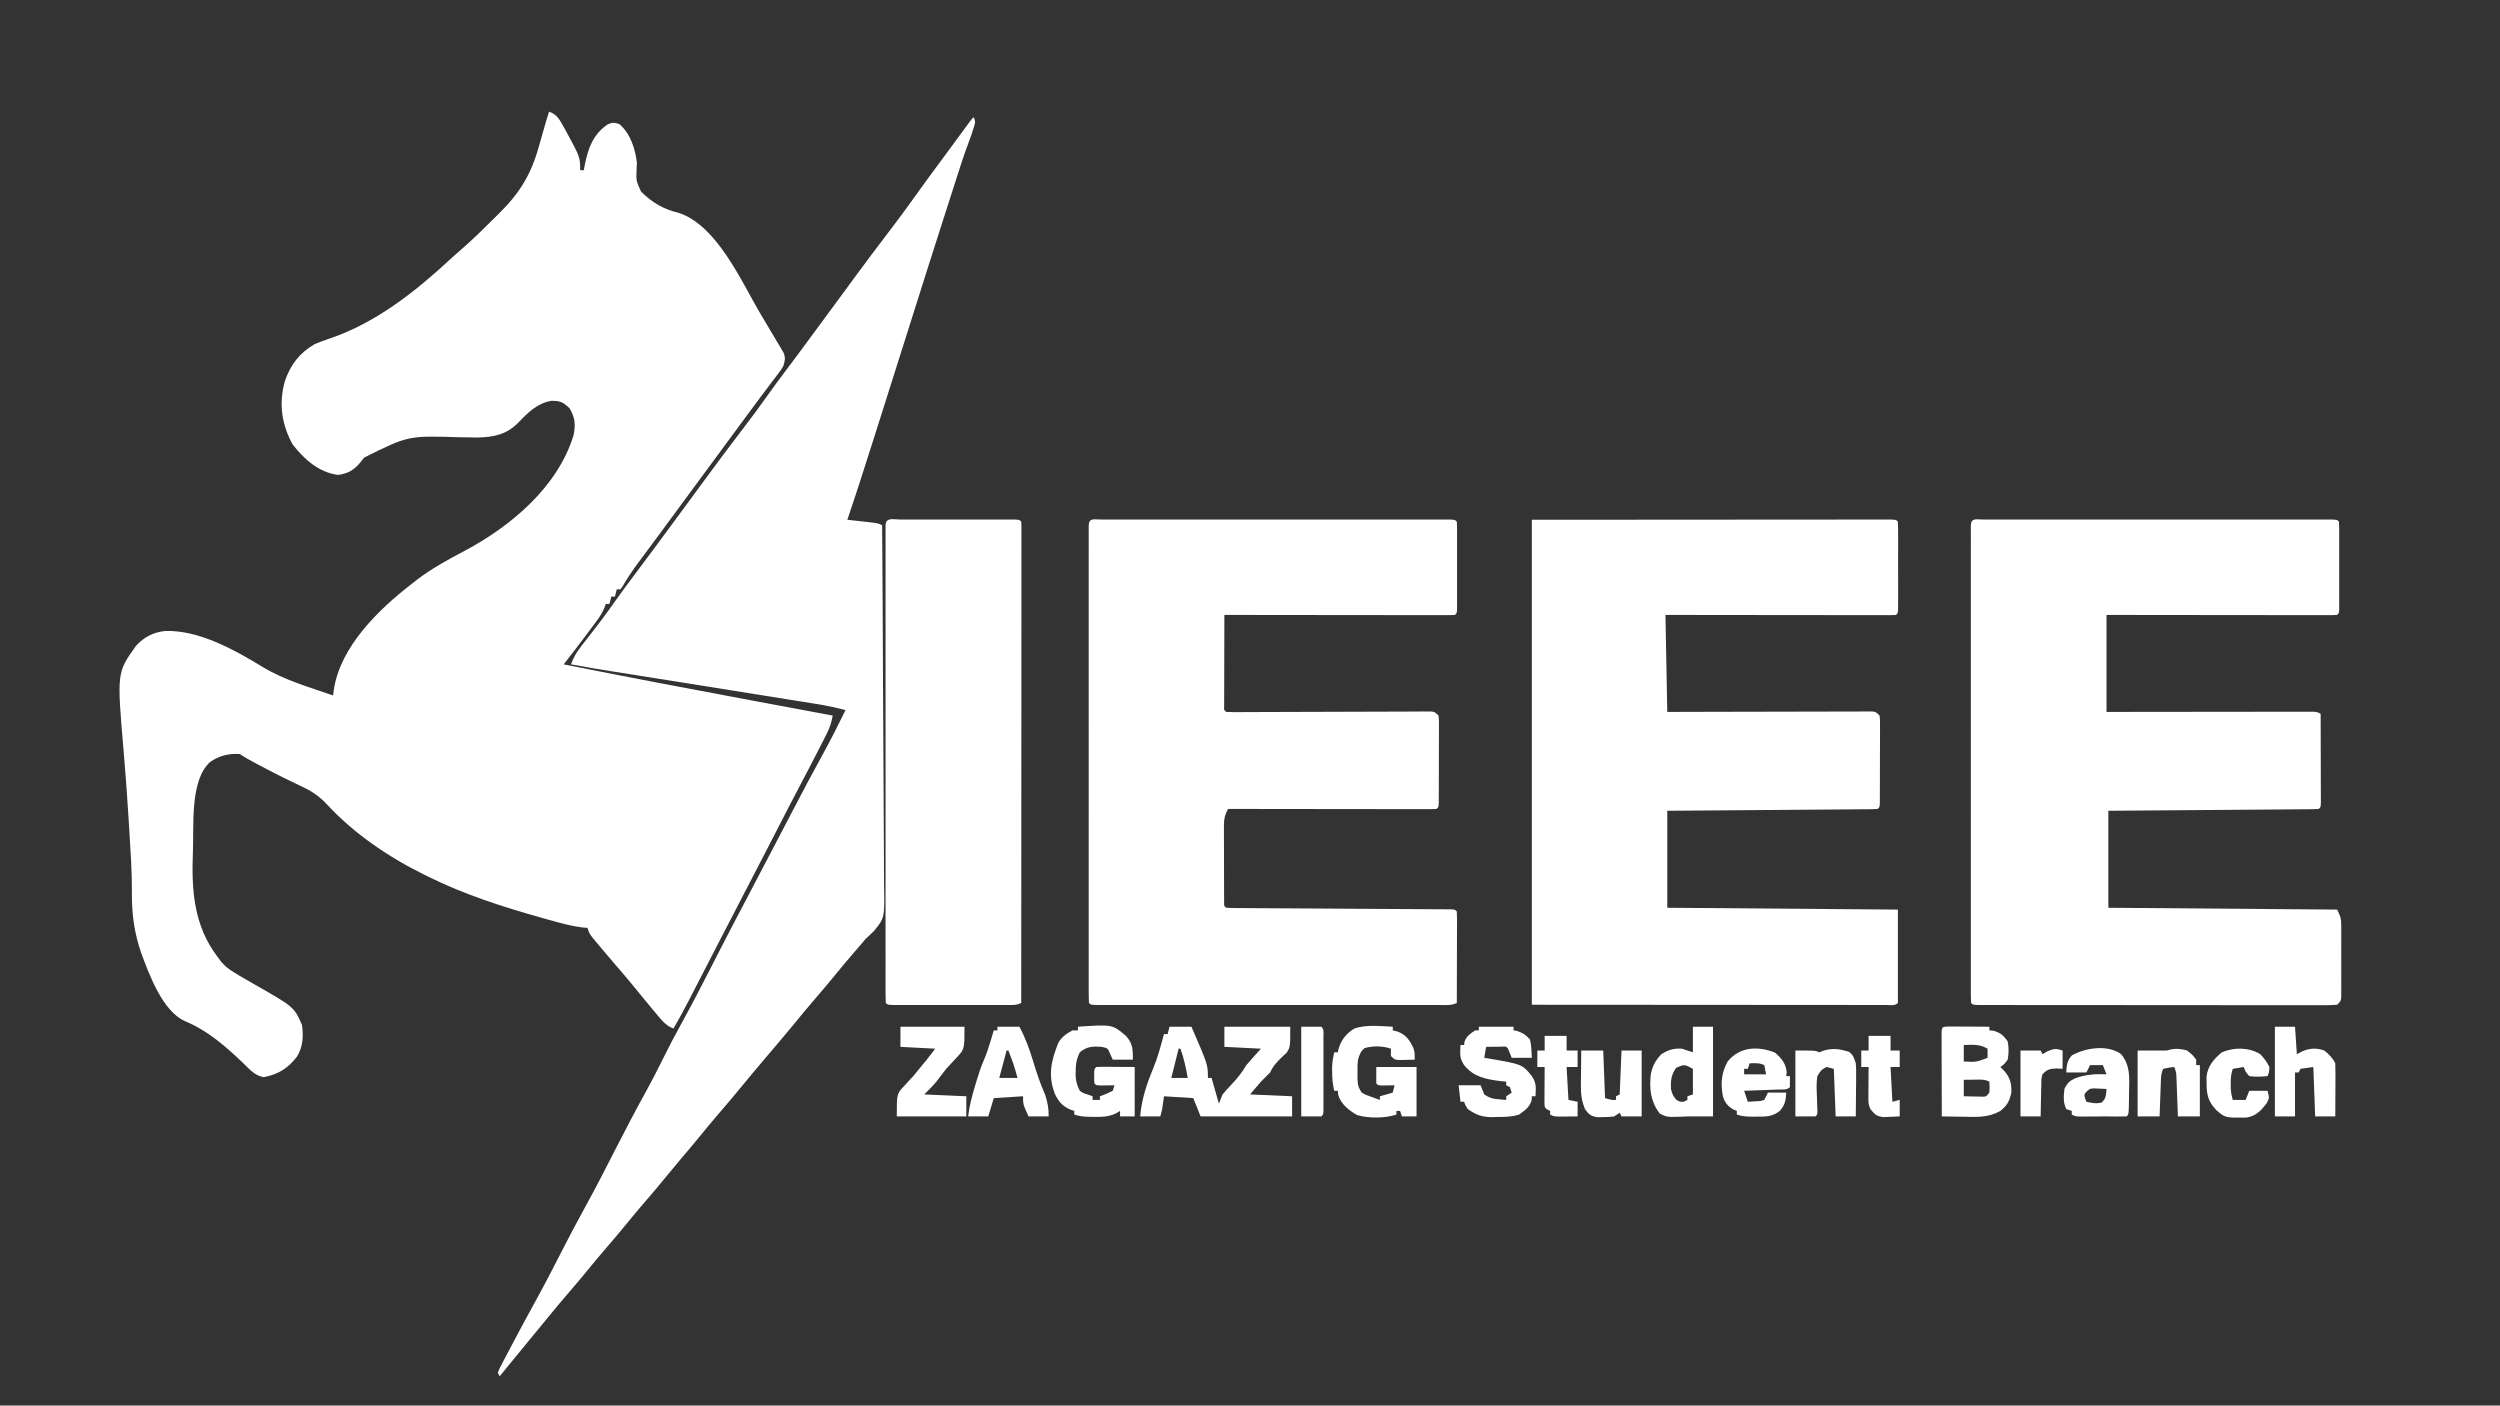 <?xml version="1.0" encoding="UTF-8"?>
<svg version="1.1" xmlns="http://www.w3.org/2000/svg" width="1366" height="768">
<rect width="100%" height="100%" fill="#333333" stroke="none"/>
<path d="M0 0 C4.261 1.48 5.865 4.486 7.938 8.25 C8.282 8.864 8.627 9.478 8.982 10.11 C17 24.849 17 24.849 17 32 C17.66 32 18.32 32 19 32 C19.147 31.166 19.294 30.332 19.445 29.473 C21.295 20.195 23.92 12.496 32 7 C34.65 5.803 35.66 5.887 38.438 6.812 C44.403 11.905 47.152 20.346 48 28 C47.948 29.085 47.897 30.171 47.844 31.289 C47.58 37.843 47.58 37.843 50.251 43.655 C56.044 49.487 62.569 53.4 70.574 55.234 C91.633 61.881 105.03 92.683 115.427 110.338 C116.516 112.181 117.612 114.019 118.714 115.853 C120.428 118.706 122.122 121.57 123.812 124.438 C124.347 125.32 124.881 126.202 125.431 127.11 C126.156 128.353 126.156 128.353 126.895 129.621 C127.326 130.347 127.758 131.074 128.202 131.822 C129.241 134.657 128.92 136.147 128 139 C126.823 141.01 126.823 141.01 125.332 142.977 C124.776 143.72 124.22 144.463 123.646 145.229 C123.041 146.019 122.436 146.81 121.812 147.625 C120.527 149.336 119.242 151.047 117.957 152.758 C116.968 154.065 116.968 154.065 115.959 155.399 C112.939 159.408 109.971 163.454 107 167.5 C105.834 169.084 104.667 170.667 103.5 172.25 C102.922 173.034 102.345 173.817 101.75 174.625 C68.5 219.75 68.5 219.75 66.748 222.128 C65.588 223.702 64.429 225.276 63.27 226.851 C60.25 230.953 57.223 235.049 54.184 239.137 C53.556 239.982 52.929 240.828 52.283 241.699 C51.093 243.304 49.9 244.907 48.705 246.508 C45.573 250.736 42.695 255.001 40.063 259.56 C39.712 260.035 39.361 260.51 39 261 C38.34 261 37.68 261 37 261 C36.67 262.32 36.34 263.64 36 265 C35.34 265 34.68 265 34 265 C33.67 266.32 33.34 267.64 33 269 C32.34 269 31.68 269 31 269 C30.732 269.736 30.464 270.471 30.188 271.229 C29.029 273.933 27.742 275.978 25.988 278.328 C25.395 279.129 24.801 279.929 24.189 280.754 C23.57 281.578 22.951 282.401 22.312 283.25 C21.712 284.058 21.112 284.866 20.494 285.699 C16.404 291.191 12.224 296.61 8 302 C42.012 308.81 76.093 315.244 110.188 321.625 C111.844 321.935 111.844 321.935 113.534 322.251 C127.355 324.838 141.177 327.421 155 330 C154.338 333.549 153.481 336.406 151.848 339.633 C151.407 340.51 150.966 341.388 150.511 342.292 C150.033 343.227 149.555 344.162 149.062 345.125 C148.563 346.112 148.064 347.099 147.549 348.116 C144.183 354.747 140.745 361.339 137.26 367.908 C132.807 376.317 128.47 384.785 124.125 393.25 C119.091 403.057 114.05 412.859 108.938 422.625 C104.128 431.813 99.371 441.028 94.625 450.25 C89.154 460.879 83.681 471.507 78.188 482.125 C77.619 483.226 77.051 484.327 76.465 485.462 C73.748 490.708 70.983 495.9 68 501 C63.643 499.416 61.177 496.021 58.312 492.562 C57.781 491.932 57.25 491.302 56.703 490.652 C52.869 486.088 49.1 481.471 45.344 476.844 C42.607 473.523 39.809 470.26 37 467 C33.241 462.629 29.497 458.247 25.812 453.812 C25.097 452.953 24.382 452.093 23.645 451.207 C22 449 22 449 21 446 C19.948 445.905 18.896 445.809 17.812 445.711 C11.731 444.941 5.896 443.261 0 441.625 C-1.257 441.276 -2.513 440.928 -3.808 440.568 C-24.965 434.61 -46.282 427.789 -66 418 C-66.7 417.658 -67.401 417.316 -68.123 416.963 C-87.61 407.367 -106.764 394.393 -121.528 378.338 C-125.952 373.599 -130.395 370.892 -136.25 368.188 C-138.015 367.339 -139.78 366.489 -141.543 365.637 C-142.889 364.992 -142.889 364.992 -144.263 364.333 C-148.746 362.149 -153.155 359.83 -157.562 357.5 C-158.365 357.079 -159.168 356.657 -159.995 356.223 C-163.105 354.582 -166.069 352.954 -169 351 C-175.037 350.582 -180.397 351.931 -185.312 355.449 C-196.368 365.609 -193.973 390.581 -194.597 404.354 C-195.405 425.274 -194.26 444.637 -181 462 C-180.376 462.842 -179.752 463.684 -179.109 464.551 C-176.972 467.032 -175.095 468.488 -172.312 470.188 C-171.351 470.782 -170.389 471.376 -169.398 471.988 C-166.895 473.47 -164.383 474.923 -161.852 476.355 C-139.329 489.162 -139.329 489.162 -135 499 C-134.109 505.145 -134.451 510.719 -137.602 516.148 C-142.547 522.697 -147.891 526 -155.875 527.562 C-160.834 526.67 -163.465 523.44 -167 520 C-176.767 510.682 -186.499 502.065 -199.148 496.867 C-211.355 491.15 -218.441 471.535 -222.87 459.669 C-226.734 448.476 -228.067 437.929 -227.93 426.109 C-227.881 415.155 -228.63 404.241 -229.312 393.312 C-229.447 391.096 -229.582 388.879 -229.716 386.662 C-230.493 374.054 -231.407 361.465 -232.489 348.88 C-236.124 306.473 -236.124 306.473 -225.711 291.91 C-221.361 287.054 -216.101 284.418 -209.66 283.762 C-191.142 283.233 -171.809 294.109 -156.375 303.5 C-144.632 310.601 -130.911 314.523 -118 319 C-117.858 317.918 -117.717 316.835 -117.571 315.72 C-113.945 292.099 -92.963 271.873 -75 258 C-74.022 257.232 -73.043 256.463 -72.035 255.672 C-63.857 249.445 -55.059 244.7 -45.986 239.903 C-20.823 226.481 4.684 205.176 13.371 176.898 C14.596 171.255 14.226 166.987 11.188 162.062 C7.67 158.746 6.258 158 1.312 158 C-6.21 159.226 -11.489 164.344 -16.562 169.688 C-23.116 176.469 -30.108 177.887 -39.447 178.066 C-40.636 178.042 -41.825 178.017 -43.051 177.992 C-44.394 177.972 -45.738 177.953 -47.082 177.935 C-47.773 177.924 -48.465 177.914 -49.178 177.903 C-76.976 177.035 -76.976 177.035 -101 189 C-101.804 190.011 -102.609 191.021 -103.438 192.062 C-106.988 196.133 -109.932 197.682 -115.25 198.5 C-125.84 197.088 -133.517 190.142 -140 182 C-146.127 171.018 -147.754 159.477 -144.375 147.375 C-141.328 138.31 -136.333 131.809 -128 127 C-125.339 125.864 -122.664 124.909 -119.922 123.988 C-94.123 115.262 -72.345 97.772 -52.625 79.414 C-50.581 77.535 -48.513 75.721 -46.406 73.914 C-41.414 69.558 -36.701 64.923 -32.009 60.25 C-30.509 58.759 -28.999 57.28 -27.488 55.801 C-16.034 44.49 -9.805 34.387 -5.562 19 C-5.128 17.485 -4.691 15.971 -4.252 14.457 C-3.457 11.707 -2.674 8.953 -1.905 6.195 C-1.316 4.117 -0.683 2.05 0 0 Z " fill="#FFFFFF" transform="translate(300,61)"/>
<path d="M0 0 C1.356 2.713 0.652 3.768 -0.25 6.625 C-0.503 7.442 -0.755 8.26 -1.016 9.102 C-1.74 11.234 -2.517 13.348 -3.323 15.451 C-5.335 20.803 -7.069 26.241 -8.816 31.684 C-9.185 32.826 -9.553 33.968 -9.932 35.144 C-10.935 38.257 -11.935 41.37 -12.935 44.483 C-13.568 46.455 -14.202 48.427 -14.836 50.398 C-21.647 71.576 -28.374 92.779 -35.06 113.996 C-40.635 131.691 -46.236 149.377 -51.857 167.057 C-52.773 169.937 -53.688 172.818 -54.603 175.698 C-59.303 190.499 -64.018 205.291 -69 220 C-67.715 220.144 -66.431 220.288 -65.107 220.436 C-64.341 220.522 -63.576 220.607 -62.787 220.696 C-61.189 220.875 -59.59 221.051 -57.991 221.226 C-52.222 221.889 -52.222 221.889 -50 223 C-49.79 250.842 -49.631 278.685 -49.534 306.528 C-49.487 319.456 -49.424 332.384 -49.321 345.312 C-49.231 356.582 -49.173 367.852 -49.153 379.123 C-49.141 385.089 -49.114 391.054 -49.048 397.02 C-48.987 402.64 -48.969 408.259 -48.982 413.88 C-48.98 415.937 -48.962 417.995 -48.927 420.053 C-48.648 437.51 -48.648 437.51 -54.365 444.577 C-55.876 446.086 -57.418 447.566 -59 449 C-60.081 450.234 -61.148 451.481 -62.188 452.75 C-63.124 453.834 -64.062 454.918 -65 456 C-68.556 460.124 -72.068 464.272 -75.5 468.5 C-78.932 472.728 -82.446 476.875 -86 481 C-90.322 486.016 -94.555 491.092 -98.73 496.23 C-103.547 502.108 -108.495 507.876 -113.416 513.666 C-118.135 519.221 -122.841 524.781 -127.438 530.438 C-131.394 535.3 -135.464 540.057 -139.556 544.806 C-143.352 549.22 -147.053 553.703 -150.723 558.223 C-153.744 561.908 -156.83 565.536 -159.917 569.167 C-162.796 572.56 -165.632 575.983 -168.438 579.438 C-172.395 584.301 -176.465 589.059 -180.558 593.808 C-183.589 597.333 -186.57 600.89 -189.5 604.5 C-193.434 609.346 -197.484 614.081 -201.559 618.809 C-204.59 622.333 -207.57 625.89 -210.5 629.5 C-213.932 633.728 -217.446 637.875 -221 642 C-225.245 646.93 -229.421 651.907 -233.523 656.957 C-236.666 660.818 -239.833 664.659 -243 668.5 C-248.347 674.989 -253.683 681.487 -259 688 C-259.33 687.34 -259.66 686.68 -260 686 C-259.019 683.644 -259.019 683.644 -257.457 680.672 C-256.884 679.574 -256.311 678.476 -255.721 677.345 C-255.085 676.146 -254.449 674.948 -253.812 673.75 C-253.163 672.513 -252.513 671.276 -251.865 670.038 C-247.562 661.853 -243.147 653.732 -238.683 645.634 C-233.944 636.994 -229.453 628.232 -224.957 619.465 C-220.805 611.374 -216.594 603.331 -212.188 595.375 C-206.296 584.727 -200.783 573.89 -195.251 563.052 C-189.981 552.733 -184.616 542.486 -179.004 532.348 C-175.853 526.634 -172.883 520.853 -170 515 C-166.679 508.259 -163.201 501.637 -159.562 495.062 C-153.957 484.919 -148.652 474.63 -143.375 464.312 C-142.959 463.5 -142.544 462.687 -142.115 461.85 C-141.288 460.233 -140.461 458.617 -139.634 457 C-139.036 455.83 -139.036 455.83 -138.426 454.637 C-138.034 453.87 -137.641 453.103 -137.237 452.313 C-133.289 444.599 -129.256 436.932 -125.2 429.274 C-122.783 424.692 -120.394 420.095 -118 415.5 C-113.947 407.722 -109.877 399.954 -105.785 392.197 C-103.554 387.965 -101.336 383.727 -99.133 379.48 C-93.621 368.861 -88.01 358.31 -82.246 347.826 C-77.952 339.986 -73.914 332.035 -70 324 C-75.379 322.593 -80.706 321.464 -86.196 320.599 C-86.976 320.473 -87.756 320.347 -88.559 320.218 C-91.128 319.805 -93.697 319.396 -96.266 318.988 C-98.087 318.696 -99.908 318.404 -101.729 318.112 C-106.572 317.334 -111.415 316.562 -116.259 315.79 C-121.241 314.995 -126.222 314.196 -131.204 313.397 C-147.52 310.784 -163.837 308.182 -180.156 305.59 C-181.2 305.424 -182.245 305.258 -183.32 305.087 C-187.814 304.374 -192.307 303.662 -196.802 302.954 C-204.553 301.731 -212.289 300.46 -220 299 C-218.679 295.303 -217.067 292.501 -214.656 289.41 C-213.66 288.121 -213.66 288.121 -212.644 286.806 C-211.937 285.901 -211.229 284.995 -210.5 284.062 C-209.031 282.16 -207.563 280.256 -206.098 278.352 C-205.388 277.429 -204.677 276.506 -203.946 275.556 C-201.54 272.396 -199.219 269.187 -196.938 265.938 C-192.98 260.316 -188.885 254.805 -184.75 249.312 C-178.018 240.371 -171.361 231.378 -164.734 222.359 C-161.243 217.609 -157.744 212.865 -154.245 208.12 C-151.349 204.191 -148.455 200.259 -145.57 196.32 C-139.379 187.878 -133.115 179.5 -126.75 171.188 C-121.915 164.873 -117.16 158.523 -112.576 152.023 C-109.542 147.729 -106.415 143.511 -103.25 139.312 C-97.032 131.062 -90.902 122.747 -84.782 114.423 C-81.274 109.653 -77.76 104.887 -74.246 100.121 C-71.349 96.191 -68.456 92.259 -65.57 88.32 C-59.379 79.878 -53.115 71.5 -46.75 63.188 C-41.967 56.94 -37.254 50.662 -32.717 44.234 C-27.549 36.918 -22.196 29.737 -16.872 22.535 C-14.92 19.892 -12.973 17.245 -11.027 14.598 C-10.384 13.723 -9.742 12.849 -9.079 11.948 C-7.837 10.258 -6.595 8.569 -5.354 6.878 C-4.52 5.744 -4.52 5.744 -3.668 4.586 C-3.176 3.916 -2.684 3.246 -2.177 2.556 C-1 1 -1 1 0 0 Z " fill="#FFFFFF" transform="translate(532,64)"/>
<path d="M0 0 C0.771 0.002 1.541 0.004 2.335 0.007 C3.148 0.005 3.961 0.004 4.798 0.002 C7.543 -0.002 10.288 0.001 13.032 0.004 C14.991 0.003 16.951 0.001 18.91 -0.001 C24.246 -0.006 29.583 -0.004 34.919 -0.001 C40.491 0.002 46.063 -0 51.634 -0.002 C60.993 -0.004 70.351 -0.001 79.71 0.003 C90.546 0.009 101.382 0.007 112.219 0.002 C121.505 -0.003 130.79 -0.004 140.076 -0.001 C145.63 0.001 151.184 0.001 156.738 -0.003 C161.958 -0.005 167.178 -0.003 172.398 0.002 C174.32 0.004 176.242 0.003 178.164 0.001 C180.775 -0.002 183.387 0.002 185.999 0.007 C187.155 0.003 187.155 0.003 188.334 0 C193.553 0.02 193.553 0.02 194.667 1.134 C194.766 2.694 194.795 4.258 194.797 5.821 C194.8 6.819 194.803 7.817 194.806 8.845 C194.803 10.473 194.803 10.473 194.8 12.134 C194.801 13.24 194.802 14.346 194.803 15.485 C194.804 17.829 194.802 20.173 194.798 22.517 C194.792 26.118 194.797 29.72 194.804 33.321 C194.803 35.592 194.802 37.863 194.8 40.134 C194.802 41.219 194.804 42.305 194.806 43.423 C194.801 44.919 194.801 44.919 194.797 46.446 C194.796 47.329 194.795 48.212 194.794 49.122 C194.667 51.134 194.667 51.134 193.667 52.134 C192.035 52.23 190.398 52.256 188.763 52.254 C187.171 52.256 187.171 52.256 185.547 52.258 C183.785 52.253 183.785 52.253 181.987 52.247 C180.758 52.247 179.529 52.248 178.263 52.248 C174.883 52.247 171.503 52.242 168.123 52.235 C164.594 52.229 161.065 52.228 157.536 52.227 C150.85 52.224 144.163 52.216 137.477 52.206 C129.866 52.195 122.256 52.189 114.645 52.184 C98.986 52.174 83.327 52.155 67.667 52.134 C67.667 69.624 67.667 87.114 67.667 105.134 C75.945 105.122 84.224 105.111 92.753 105.099 C98.65 105.093 104.546 105.088 110.443 105.083 C118.09 105.078 125.736 105.071 133.383 105.058 C140.081 105.047 146.779 105.041 153.476 105.039 C156.037 105.037 158.598 105.033 161.158 105.028 C164.733 105.021 168.308 105.02 171.883 105.02 C172.952 105.017 174.02 105.013 175.12 105.009 C176.091 105.011 177.061 105.012 178.061 105.013 C178.907 105.013 179.753 105.012 180.625 105.011 C182.667 105.134 182.667 105.134 184.667 106.134 C184.692 113.379 184.71 120.623 184.722 127.868 C184.727 130.335 184.734 132.802 184.743 135.269 C184.755 138.806 184.76 142.343 184.765 145.88 C184.77 146.99 184.775 148.101 184.78 149.245 C184.781 150.266 184.781 151.287 184.781 152.339 C184.783 153.242 184.785 154.146 184.787 155.077 C184.667 157.134 184.667 157.134 183.667 158.134 C182.175 158.242 180.677 158.281 179.181 158.292 C177.728 158.307 177.728 158.307 176.245 158.322 C175.173 158.327 174.101 158.333 172.997 158.339 C171.314 158.354 171.314 158.354 169.598 158.369 C165.869 158.401 162.141 158.425 158.413 158.45 C155.836 158.471 153.259 158.492 150.683 158.513 C144.58 158.563 138.478 158.608 132.376 158.651 C124.75 158.705 117.123 158.766 109.497 158.827 C95.887 158.936 82.277 159.034 68.667 159.134 C68.667 176.624 68.667 194.114 68.667 212.134 C109.917 212.464 151.167 212.794 193.667 213.134 C195.512 216.823 195.918 217.931 195.926 221.779 C195.932 222.693 195.939 223.607 195.945 224.549 C195.939 226.018 195.939 226.018 195.933 227.517 C195.935 228.527 195.937 229.538 195.939 230.579 C195.94 232.712 195.936 234.846 195.928 236.979 C195.917 240.253 195.928 243.527 195.941 246.802 C195.939 248.873 195.937 250.945 195.933 253.017 C195.937 254 195.941 254.983 195.945 255.996 C195.936 257.358 195.936 257.358 195.926 258.748 C195.924 259.548 195.923 260.349 195.921 261.174 C195.667 263.134 195.667 263.134 193.667 265.134 C191.036 265.329 188.511 265.399 185.879 265.381 C185.065 265.383 184.251 265.386 183.413 265.388 C180.671 265.394 177.93 265.385 175.188 265.377 C173.229 265.378 171.27 265.38 169.311 265.382 C163.978 265.387 158.646 265.38 153.313 265.369 C147.744 265.361 142.176 265.362 136.607 265.363 C127.254 265.362 117.902 265.353 108.549 265.34 C97.72 265.324 86.891 265.319 76.062 265.319 C65.664 265.32 55.266 265.315 44.868 265.306 C40.434 265.303 36 265.301 31.566 265.301 C26.35 265.3 21.134 265.294 15.918 265.283 C13.997 265.281 12.077 265.279 10.157 265.28 C7.548 265.28 4.938 265.275 2.329 265.267 C1.559 265.269 0.789 265.271 -0.005 265.272 C-5.219 265.248 -5.219 265.248 -6.333 264.134 C-6.43 262.727 -6.458 261.316 -6.459 259.906 C-6.463 258.53 -6.463 258.53 -6.467 257.126 C-6.464 256.106 -6.462 255.086 -6.46 254.036 C-6.461 252.962 -6.463 251.887 -6.465 250.781 C-6.469 247.152 -6.465 243.523 -6.462 239.894 C-6.464 237.304 -6.465 234.714 -6.468 232.125 C-6.472 225.803 -6.471 219.482 -6.468 213.16 C-6.466 208.025 -6.466 202.889 -6.467 197.754 C-6.467 196.66 -6.467 196.66 -6.467 195.543 C-6.467 194.062 -6.468 192.58 -6.468 191.098 C-6.471 177.188 -6.468 163.277 -6.462 149.367 C-6.458 137.418 -6.459 125.469 -6.463 113.52 C-6.469 99.661 -6.471 85.802 -6.468 71.943 C-6.467 70.466 -6.467 68.99 -6.467 67.514 C-6.467 66.787 -6.466 66.06 -6.466 65.312 C-6.465 60.18 -6.467 55.048 -6.469 49.915 C-6.472 43.014 -6.47 36.113 -6.464 29.212 C-6.463 26.671 -6.463 24.13 -6.466 21.589 C-6.468 18.137 -6.465 14.684 -6.46 11.232 C-6.462 10.212 -6.464 9.192 -6.467 8.142 C-6.464 7.224 -6.461 6.307 -6.459 5.361 C-6.459 4.563 -6.458 3.765 -6.458 2.943 C-6.185 -1.004 -3.282 0.012 0 0 Z " fill="#FFFFFF" transform="translate(1083.333,283.866)"/>
<path d="M0 0 C0.771 0.002 1.541 0.004 2.335 0.007 C3.148 0.005 3.961 0.004 4.798 0.002 C7.543 -0.002 10.288 0.001 13.032 0.004 C14.991 0.003 16.951 0.001 18.91 -0.001 C24.246 -0.006 29.583 -0.004 34.919 -0.001 C40.491 0.002 46.063 -0 51.634 -0.002 C60.993 -0.004 70.351 -0.001 79.71 0.003 C90.546 0.009 101.382 0.007 112.219 0.002 C121.505 -0.003 130.79 -0.004 140.076 -0.001 C145.63 0.001 151.184 0.001 156.738 -0.003 C161.958 -0.005 167.178 -0.003 172.398 0.002 C174.32 0.004 176.242 0.003 178.164 0.001 C180.775 -0.002 183.387 0.002 185.999 0.007 C187.155 0.003 187.155 0.003 188.334 0 C193.553 0.02 193.553 0.02 194.667 1.134 C194.766 2.694 194.795 4.258 194.797 5.821 C194.8 6.819 194.803 7.817 194.806 8.845 C194.803 10.473 194.803 10.473 194.8 12.134 C194.801 13.24 194.802 14.346 194.803 15.485 C194.804 17.829 194.802 20.173 194.798 22.517 C194.792 26.118 194.797 29.72 194.804 33.321 C194.803 35.592 194.802 37.863 194.8 40.134 C194.802 41.219 194.804 42.305 194.806 43.423 C194.801 44.919 194.801 44.919 194.797 46.446 C194.796 47.329 194.795 48.212 194.794 49.122 C194.667 51.134 194.667 51.134 193.667 52.134 C192.035 52.23 190.398 52.256 188.763 52.254 C187.171 52.256 187.171 52.256 185.547 52.258 C183.785 52.253 183.785 52.253 181.987 52.247 C180.758 52.247 179.529 52.248 178.263 52.248 C174.883 52.247 171.503 52.242 168.123 52.235 C164.594 52.229 161.065 52.228 157.536 52.227 C150.85 52.224 144.163 52.216 137.477 52.206 C129.866 52.195 122.256 52.189 114.645 52.184 C98.986 52.174 83.327 52.156 67.667 52.134 C67.642 59.521 67.624 66.908 67.612 74.296 C67.607 76.811 67.6 79.326 67.592 81.842 C67.58 85.448 67.574 89.055 67.569 92.661 C67.564 93.793 67.559 94.926 67.554 96.092 C67.554 97.654 67.554 97.654 67.554 99.247 C67.551 100.168 67.549 101.09 67.547 102.039 C67.433 104.122 67.433 104.122 68.667 105.134 C70.143 105.225 71.623 105.247 73.102 105.241 C74.06 105.239 75.017 105.238 76.004 105.236 C77.063 105.229 78.122 105.222 79.214 105.216 C80.323 105.212 81.431 105.209 82.574 105.206 C84.991 105.199 87.407 105.19 89.824 105.178 C93.643 105.161 97.462 105.151 101.281 105.142 C112.142 105.118 123.004 105.082 133.865 105.038 C140.499 105.011 147.133 104.994 153.768 104.983 C156.303 104.977 158.838 104.967 161.374 104.953 C164.913 104.934 168.452 104.927 171.991 104.923 C173.048 104.914 174.106 104.905 175.195 104.896 C176.155 104.897 177.116 104.899 178.105 104.9 C178.943 104.897 179.781 104.894 180.643 104.89 C182.667 105.134 182.667 105.134 184.667 107.134 C184.914 109.266 184.914 109.266 184.91 111.935 C184.913 112.932 184.916 113.93 184.919 114.958 C184.909 116.578 184.909 116.578 184.898 118.231 C184.897 119.336 184.897 120.441 184.896 121.579 C184.893 123.916 184.885 126.254 184.873 128.592 C184.855 132.185 184.852 135.777 184.853 139.37 C184.848 141.636 184.842 143.903 184.835 146.169 C184.834 147.251 184.833 148.333 184.832 149.448 C184.825 150.443 184.819 151.437 184.812 152.462 C184.809 153.342 184.805 154.222 184.801 155.129 C184.667 157.134 184.667 157.134 183.667 158.134 C182.187 158.229 180.702 158.256 179.219 158.254 C177.778 158.256 177.778 158.256 176.308 158.258 C175.246 158.255 174.183 158.251 173.089 158.247 C171.421 158.247 171.421 158.247 169.719 158.248 C166.023 158.247 162.328 158.239 158.632 158.231 C156.077 158.23 153.523 158.228 150.969 158.227 C144.92 158.224 138.871 158.216 132.821 158.206 C125.936 158.195 119.051 158.189 112.166 158.184 C98 158.174 83.834 158.156 69.667 158.134 C67.971 161.328 67.418 163.432 67.424 167.07 C67.421 168.048 67.418 169.025 67.415 170.032 C67.422 171.08 67.429 172.128 67.437 173.208 C67.437 174.288 67.438 175.367 67.438 176.479 C67.441 178.758 67.449 181.037 67.461 183.316 C67.48 186.818 67.482 190.321 67.482 193.823 C67.486 196.035 67.492 198.246 67.499 200.458 C67.5 201.512 67.501 202.566 67.503 203.652 C67.509 204.62 67.515 205.588 67.522 206.586 C67.526 207.442 67.529 208.298 67.533 209.18 C67.452 211.138 67.452 211.138 68.667 212.134 C70.284 212.24 71.906 212.276 73.526 212.285 C74.578 212.294 75.63 212.302 76.713 212.311 C77.877 212.315 79.04 212.319 80.239 212.323 C81.457 212.331 82.675 212.34 83.93 212.348 C86.584 212.366 89.238 212.381 91.892 212.394 C96.084 212.414 100.277 212.442 104.469 212.471 C113.369 212.531 122.268 212.583 131.167 212.634 C140.773 212.689 150.379 212.745 159.985 212.811 C164.157 212.84 168.328 212.863 172.5 212.883 C175.699 212.9 178.897 212.923 182.095 212.944 C183.259 212.948 184.422 212.953 185.621 212.957 C186.673 212.965 187.725 212.974 188.808 212.982 C190.187 212.99 190.187 212.99 191.595 212.998 C193.667 213.134 193.667 213.134 194.667 214.134 C194.76 215.699 194.785 217.269 194.781 218.837 C194.781 219.838 194.781 220.839 194.78 221.87 C194.775 222.959 194.77 224.047 194.765 225.169 C194.763 226.831 194.763 226.831 194.76 228.528 C194.755 232.084 194.742 235.64 194.73 239.196 C194.725 241.601 194.72 244.005 194.716 246.409 C194.705 252.317 194.688 258.226 194.667 264.134 C191.573 265.681 188.311 265.271 184.917 265.261 C184.107 265.262 183.297 265.264 182.463 265.265 C179.736 265.269 177.008 265.266 174.28 265.263 C172.331 265.264 170.381 265.266 168.432 265.268 C163.126 265.273 157.821 265.271 152.515 265.268 C146.974 265.266 141.434 265.268 135.893 265.269 C126.587 265.271 117.282 265.269 107.976 265.264 C97.202 265.259 86.427 265.26 75.653 265.266 C66.418 265.27 57.183 265.271 47.948 265.269 C42.426 265.267 36.903 265.267 31.381 265.27 C26.191 265.273 21.001 265.271 15.811 265.265 C13.901 265.264 11.99 265.264 10.08 265.266 C7.483 265.269 4.887 265.266 2.291 265.261 C1.142 265.264 1.142 265.264 -0.031 265.267 C-5.219 265.248 -5.219 265.248 -6.333 264.134 C-6.43 262.727 -6.458 261.316 -6.459 259.906 C-6.463 258.53 -6.463 258.53 -6.467 257.126 C-6.464 256.106 -6.462 255.086 -6.46 254.036 C-6.461 252.962 -6.463 251.887 -6.465 250.781 C-6.469 247.152 -6.465 243.523 -6.462 239.894 C-6.464 237.304 -6.465 234.714 -6.468 232.125 C-6.472 225.803 -6.471 219.482 -6.468 213.16 C-6.466 208.025 -6.466 202.889 -6.467 197.754 C-6.467 196.66 -6.467 196.66 -6.467 195.543 C-6.467 194.062 -6.468 192.58 -6.468 191.098 C-6.471 177.188 -6.468 163.277 -6.462 149.367 C-6.458 137.418 -6.459 125.469 -6.463 113.52 C-6.469 99.661 -6.471 85.802 -6.468 71.943 C-6.467 70.466 -6.467 68.99 -6.467 67.514 C-6.467 66.787 -6.466 66.06 -6.466 65.312 C-6.465 60.18 -6.467 55.048 -6.469 49.915 C-6.472 43.014 -6.47 36.113 -6.464 29.212 C-6.463 26.671 -6.463 24.13 -6.466 21.589 C-6.468 18.137 -6.465 14.684 -6.46 11.232 C-6.462 10.212 -6.464 9.192 -6.467 8.142 C-6.464 7.224 -6.461 6.307 -6.459 5.361 C-6.459 4.563 -6.458 3.765 -6.458 2.943 C-6.185 -1.004 -3.282 0.012 0 0 Z " fill="#FFFFFF" transform="translate(601.333,283.866)"/>
<path d="M0 0 C49.222 -0.031 49.222 -0.031 99.438 -0.062 C115.008 -0.076 115.008 -0.076 130.892 -0.09 C143.52 -0.095 143.52 -0.095 149.422 -0.095 C153.564 -0.096 157.707 -0.1 161.849 -0.106 C167.122 -0.112 172.396 -0.114 177.669 -0.113 C179.611 -0.113 181.553 -0.115 183.495 -0.119 C186.105 -0.124 188.715 -0.123 191.325 -0.12 C192.482 -0.125 192.482 -0.125 193.662 -0.129 C198.886 -0.114 198.886 -0.114 200 1 C200.098 2.56 200.128 4.124 200.129 5.688 C200.133 6.685 200.136 7.683 200.139 8.711 C200.136 10.339 200.136 10.339 200.133 12 C200.134 13.106 200.135 14.212 200.136 15.352 C200.136 17.695 200.135 20.039 200.13 22.383 C200.125 25.984 200.13 29.586 200.137 33.188 C200.136 35.458 200.135 37.729 200.133 40 C200.135 41.085 200.137 42.171 200.139 43.289 C200.134 44.786 200.134 44.786 200.129 46.312 C200.129 47.196 200.128 48.079 200.127 48.988 C200 51 200 51 199 52 C197.368 52.096 195.731 52.122 194.096 52.12 C192.504 52.122 192.504 52.122 190.879 52.124 C189.118 52.119 189.118 52.119 187.32 52.114 C186.091 52.114 184.862 52.114 183.596 52.114 C180.216 52.113 176.836 52.108 173.456 52.101 C169.927 52.095 166.398 52.095 162.869 52.093 C156.183 52.09 149.496 52.082 142.81 52.072 C135.199 52.061 127.589 52.055 119.978 52.05 C104.319 52.04 88.659 52.022 73 52 C73.33 69.49 73.66 86.98 74 105 C82.206 104.977 90.412 104.954 98.867 104.93 C104.713 104.918 110.558 104.908 116.403 104.899 C123.983 104.888 131.563 104.874 139.143 104.849 C145.783 104.827 152.422 104.815 159.061 104.81 C161.6 104.807 164.138 104.799 166.676 104.789 C170.22 104.774 173.764 104.772 177.308 104.773 C178.367 104.766 179.426 104.759 180.517 104.751 C181.479 104.754 182.44 104.757 183.432 104.759 C184.27 104.758 185.109 104.756 185.974 104.754 C188 105 188 105 190 107 C190.247 109.132 190.247 109.132 190.243 111.801 C190.246 112.799 190.249 113.796 190.252 114.824 C190.241 116.445 190.241 116.445 190.23 118.098 C190.23 119.202 190.23 120.307 190.229 121.445 C190.226 123.783 190.218 126.12 190.206 128.458 C190.188 132.051 190.185 135.644 190.186 139.236 C190.181 141.503 190.175 143.769 190.168 146.035 C190.167 147.117 190.166 148.2 190.165 149.315 C190.158 150.309 190.152 151.304 190.145 152.328 C190.141 153.208 190.138 154.088 190.134 154.995 C190 157 190 157 189 158 C187.508 158.108 186.01 158.147 184.514 158.158 C183.06 158.173 183.06 158.173 181.578 158.188 C180.506 158.194 179.434 158.199 178.33 158.205 C176.647 158.22 176.647 158.22 174.93 158.235 C171.202 158.267 167.474 158.292 163.746 158.316 C161.169 158.337 158.592 158.358 156.015 158.379 C149.913 158.429 143.811 158.474 137.709 158.517 C130.083 158.572 122.456 158.632 114.83 158.693 C101.22 158.802 87.61 158.901 74 159 C74 176.49 74 193.98 74 212 C136.37 212.495 136.37 212.495 200 213 C200 229.83 200 246.66 200 264 C198.256 265.744 195.986 265.122 193.662 265.129 C192.891 265.126 192.119 265.123 191.325 265.12 C190.513 265.121 189.702 265.122 188.866 265.123 C186.117 265.125 183.368 265.119 180.619 265.114 C178.626 265.113 176.634 265.113 174.641 265.114 C169.285 265.114 163.93 265.108 158.574 265.101 C153.556 265.096 148.538 265.095 143.52 265.095 C128.826 265.089 114.132 265.075 99.438 265.062 C66.623 265.042 33.809 265.021 0 265 C0 177.55 0 90.1 0 0 Z " fill="#FFFFFF" transform="translate(837,284)"/>
<path d="M0 0 C0.701 -0.002 1.402 -0.004 2.124 -0.005 C4.451 -0.01 6.778 -0.007 9.105 -0.003 C10.716 -0.004 12.326 -0.005 13.937 -0.006 C17.316 -0.008 20.696 -0.006 24.075 -0.001 C28.417 0.005 32.758 0.001 37.1 -0.005 C40.426 -0.008 43.753 -0.007 47.08 -0.004 C48.681 -0.004 50.282 -0.005 51.884 -0.007 C54.118 -0.009 56.352 -0.006 58.586 0 C60.497 0.001 60.497 0.001 62.446 0.002 C65.293 0.129 65.293 0.129 66.293 1.129 C66.39 2.537 66.417 3.949 66.416 5.36 C66.418 6.278 66.42 7.196 66.422 8.142 C66.419 9.162 66.416 10.183 66.413 11.234 C66.414 12.309 66.415 13.384 66.416 14.491 C66.417 18.123 66.412 21.754 66.406 25.385 C66.406 27.977 66.406 30.568 66.407 33.159 C66.407 38.753 66.404 44.348 66.399 49.942 C66.391 58.03 66.388 66.118 66.387 74.206 C66.385 87.328 66.378 100.449 66.368 113.571 C66.359 126.32 66.352 139.069 66.348 151.819 C66.348 152.604 66.347 153.389 66.347 154.198 C66.346 158.138 66.345 162.077 66.343 166.017 C66.333 198.721 66.315 231.425 66.293 264.129 C63.378 265.587 60.82 265.257 57.564 265.259 C56.527 265.261 56.527 265.261 55.47 265.264 C53.18 265.269 50.891 265.266 48.602 265.262 C47.015 265.263 45.428 265.264 43.842 265.265 C40.515 265.267 37.189 265.264 33.863 265.26 C29.589 265.254 25.316 265.257 21.043 265.263 C17.767 265.267 14.491 265.266 11.215 265.263 C9.639 265.263 8.063 265.263 6.486 265.266 C4.288 265.268 2.09 265.264 -0.108 265.259 C-1.361 265.258 -2.614 265.257 -3.905 265.256 C-6.707 265.129 -6.707 265.129 -7.707 264.129 C-7.804 262.723 -7.833 261.312 -7.833 259.902 C-7.837 258.526 -7.837 258.526 -7.841 257.121 C-7.839 256.102 -7.836 255.082 -7.834 254.031 C-7.836 252.957 -7.837 251.883 -7.839 250.776 C-7.843 247.147 -7.84 243.518 -7.836 239.889 C-7.838 237.3 -7.84 234.71 -7.842 232.12 C-7.846 225.799 -7.845 219.477 -7.842 213.156 C-7.84 208.02 -7.84 202.885 -7.841 197.75 C-7.841 196.655 -7.841 196.655 -7.841 195.539 C-7.842 194.057 -7.842 192.576 -7.842 191.094 C-7.845 177.183 -7.842 163.273 -7.836 149.362 C-7.832 137.413 -7.833 125.465 -7.837 113.516 C-7.843 99.657 -7.845 85.798 -7.842 71.938 C-7.841 70.462 -7.841 68.986 -7.841 67.509 C-7.841 66.783 -7.841 66.056 -7.84 65.308 C-7.84 60.175 -7.841 55.043 -7.843 49.911 C-7.846 43.01 -7.844 36.109 -7.838 29.208 C-7.837 26.667 -7.838 24.126 -7.84 21.585 C-7.842 18.132 -7.839 14.68 -7.834 11.227 C-7.836 10.208 -7.838 9.188 -7.841 8.137 C-7.838 7.22 -7.836 6.302 -7.833 5.357 C-7.833 4.559 -7.833 3.761 -7.832 2.939 C-7.535 -1.356 -3.429 0.002 0 0 Z " fill="#FFFFFF" transform="translate(491.707,283.871)"/>
<path d="M0 0 C3.96 0 7.92 0 12 0 C21 20.75 21 20.75 21 28 C21.66 28 22.32 28 23 28 C24.32 32.62 25.64 37.24 27 42 C27.66 40.35 28.32 38.7 29 37 C30.582 35.111 32.235 33.28 33.938 31.5 C37.144 28.137 39.651 24.993 42 21 C44.572 17.907 47.291 14.976 50 12 C43.4 11.67 36.8 11.34 30 11 C30 7.37 30 3.74 30 0 C41.88 0 53.76 0 66 0 C66 11 66 11 64.102 14.121 C63.284 14.886 62.467 15.65 61.625 16.438 C58.739 19.218 56.667 21.361 55 25 C53.356 26.689 51.686 28.353 50 30 C47.03 33.465 47.03 33.465 44 37 C51.59 37.33 59.18 37.66 67 38 C67 41.63 67 45.26 67 49 C50.5 49 34 49 17 49 C15.68 45.7 14.36 42.4 13 39 C7.72 38.67 2.44 38.34 -3 38 C-3.33 40.31 -3.66 42.62 -4 45 C-4.33 46.32 -4.66 47.64 -5 49 C-8.63 49 -12.26 49 -16 49 C-15.29 39.943 -12.484 31.421 -9 23.062 C-6.427 16.885 -4.747 10.449 -3 4 C-2.34 4 -1.68 4 -1 4 C-0.67 2.68 -0.34 1.36 0 0 Z M5 12 C3.68 17.28 2.36 22.56 1 28 C3.97 28 6.94 28 10 28 C8.984 22.531 7.929 17.236 6 12 C5.67 12 5.34 12 5 12 Z " fill="#FFFFFF" transform="translate(639,561)"/>
<path d="M0 0 C1.563 0.008 1.563 0.008 3.158 0.016 C4.283 0.019 5.407 0.022 6.566 0.026 C7.75 0.034 8.934 0.042 10.154 0.051 C11.342 0.056 12.53 0.06 13.754 0.065 C16.7 0.077 19.646 0.093 22.592 0.114 C22.592 0.774 22.592 1.434 22.592 2.114 C23.313 2.175 24.035 2.237 24.779 2.301 C28.725 3.441 30.198 4.762 32.592 8.114 C33.238 11.557 33.248 14.671 32.592 18.114 C30.592 20.739 30.592 20.739 28.592 22.114 C29.396 22.939 30.2 23.764 31.029 24.614 C34.028 28.226 34.759 31.465 34.592 36.114 C33.635 40.636 32.235 43.258 28.592 46.114 C22.083 49.789 15.995 49.464 8.654 49.301 C6.913 49.281 6.913 49.281 5.136 49.26 C2.288 49.225 -0.56 49.173 -3.408 49.114 C-3.434 42.296 -3.451 35.478 -3.463 28.661 C-3.468 26.339 -3.475 24.018 -3.484 21.697 C-3.496 18.368 -3.502 15.04 -3.506 11.711 C-3.511 10.666 -3.516 9.622 -3.522 8.545 C-3.522 7.584 -3.522 6.623 -3.522 5.633 C-3.524 4.783 -3.526 3.932 -3.529 3.056 C-3.348 0.132 -2.934 0.138 0 0 Z M8.592 10.114 C8.592 13.084 8.592 16.054 8.592 19.114 C15.395 19.476 15.395 19.476 21.592 17.114 C21.592 15.464 21.592 13.814 21.592 12.114 C17.168 9.537 13.622 9.966 8.592 10.114 Z M8.592 29.114 C8.592 32.084 8.592 35.054 8.592 38.114 C10.55 38.167 12.508 38.206 14.467 38.239 C15.557 38.262 16.648 38.285 17.771 38.309 C20.729 38.414 20.729 38.414 22.592 36.114 C22.758 33.03 22.758 33.03 22.592 30.114 C19.827 28.731 17.545 29.018 14.467 29.051 C13.371 29.06 12.275 29.069 11.146 29.078 C9.882 29.096 9.882 29.096 8.592 29.114 Z " fill="#FFFFFF" transform="translate(1064.408,560.886)"/>
<path d="M0 0 C0 0.66 0 1.32 0 2 C0.907 2.227 1.815 2.454 2.75 2.688 C7.351 4.545 9.115 7.185 11.25 11.562 C12 14 12 14 12 18 C10.209 18.054 8.417 18.093 6.625 18.125 C5.627 18.148 4.63 18.171 3.602 18.195 C1 18 1 18 -1 16 C-1 14.68 -1 13.36 -1 12 C-5.606 10.465 -10.724 10.341 -15.375 11.688 C-17.662 13.535 -18.105 15.201 -19 18 C-19.315 21.447 -19.315 21.447 -19.25 25.062 C-19.255 26.27 -19.26 27.478 -19.266 28.723 C-18.951 32.69 -18.951 32.69 -17 36 C-14.612 37.341 -14.612 37.341 -11.875 38.25 C-10.965 38.585 -10.055 38.92 -9.117 39.266 C-8.419 39.508 -7.72 39.75 -7 40 C-7 39.34 -7 38.68 -7 38 C-4.69 37.34 -2.38 36.68 0 36 C0.33 34.68 0.66 33.36 1 32 C0.362 32.012 -0.276 32.023 -0.934 32.035 C-1.76 32.044 -2.586 32.053 -3.438 32.062 C-4.673 32.08 -4.673 32.08 -5.934 32.098 C-8 32 -8 32 -9 31 C-9 28.03 -9 25.06 -9 22 C-1.74 22 5.52 22 13 22 C13 30.91 13 39.82 13 49 C10.36 49 7.72 49 5 49 C4.67 48.01 4.34 47.02 4 46 C3.34 46 2.68 46 2 46 C2 46.66 2 47.32 2 48 C-4.182 50.061 -13.172 50.131 -19.434 48.281 C-23.959 45.781 -28.356 42.228 -29.812 37.188 C-29.874 36.466 -29.936 35.744 -30 35 C-30.66 35 -31.32 35 -32 35 C-32.812 31.441 -33.135 28.149 -33.125 24.5 C-33.128 23.582 -33.13 22.664 -33.133 21.719 C-33.002 19.05 -32.594 16.601 -32 14 C-31.34 14 -30.68 14 -30 14 C-29.897 13.443 -29.794 12.886 -29.688 12.312 C-28.143 7.118 -25.477 3.724 -20.871 0.938 C-14.263 -1.22 -6.862 -0.33 0 0 Z " fill="#FFFFFF" transform="translate(761,561)"/>
<path d="M0 0 C18.818 -1.291 18.818 -1.291 26.273 5.062 C30.031 9.279 30 12.479 30 18 C26.37 18 22.74 18 19 18 C18.567 17.031 18.134 16.061 17.688 15.062 C16.299 11.723 16.299 11.723 13 11 C8.046 10.633 4.896 10.772 1 14 C-0.773 17.589 -1.272 20.517 -1.25 24.5 C-1.255 25.418 -1.26 26.336 -1.266 27.281 C-0.975 30.257 -0.408 32.361 1 35 C2.68 36.215 2.68 36.215 4.625 36.812 C5.739 37.204 6.853 37.596 8 38 C8 38.66 8 39.32 8 40 C9.32 40 10.64 40 12 40 C12 39.34 12 38.68 12 38 C13.134 37.567 14.269 37.134 15.438 36.688 C16.613 36.131 17.789 35.574 19 35 C19.33 34.01 19.66 33.02 20 32 C19.29 32.012 18.579 32.023 17.848 32.035 C16.929 32.044 16.009 32.053 15.062 32.062 C14.146 32.074 13.229 32.086 12.285 32.098 C10 32 10 32 9 31 C8.867 29.188 8.867 29.188 8.875 27 C8.871 25.917 8.871 25.917 8.867 24.812 C9 23 9 23 10 22 C11.562 21.913 13.127 21.893 14.691 21.902 C15.542 21.905 16.392 21.907 17.268 21.91 C18.355 21.919 19.442 21.928 20.562 21.938 C24.007 21.958 27.451 21.979 31 22 C31 30.91 31 39.82 31 49 C28.36 49 25.72 49 23 49 C23 48.01 23 47.02 23 46 C22.179 46.49 21.358 46.98 20.512 47.484 C16.482 49.224 13.111 49.377 8.812 49.25 C8.102 49.245 7.391 49.24 6.658 49.234 C3.524 49.187 0.991 48.997 -2 48 C-2 47.34 -2 46.68 -2 46 C-2.743 45.752 -3.485 45.505 -4.25 45.25 C-8.711 43.222 -10.533 40.951 -12.688 36.562 C-16.502 26.21 -14.605 18.574 -10.688 8.688 C-8.595 5.355 -6.439 3.863 -3 2 C-2.01 2 -1.02 2 0 2 C0 1.34 0 0.68 0 0 Z " fill="#FFFFFF" transform="translate(589,561)"/>
<path d="M0 0 C6.27 0 12.54 0 19 0 C19 0.66 19 1.32 19 2 C19.835 2.124 19.835 2.124 20.688 2.25 C24.015 3.329 25.631 4.375 28 7 C28.734 10.389 28.862 13.51 29 17 C25.37 17 21.74 17 18 17 C17.34 15.35 16.68 13.7 16 12 C14.94 10.714 14.94 10.714 12.496 10.902 C11.487 10.914 10.477 10.926 9.438 10.938 C8.426 10.947 7.414 10.956 6.371 10.965 C5.589 10.976 4.806 10.988 4 11 C3.67 12.98 3.34 14.96 3 17 C4.017 17.164 4.017 17.164 5.055 17.332 C23.824 20.53 23.824 20.53 29 27 C31.679 31.019 31.156 33.242 31 38 C30.34 38 29.68 38 29 38 C28.959 38.722 28.918 39.444 28.875 40.188 C27.637 44.166 25.323 45.607 22 48 C18.086 49.305 14.331 49.263 10.25 49.312 C9.071 49.356 9.071 49.356 7.867 49.4 C2.072 49.463 -1.247 48.347 -6 45 C-7.438 42.75 -7.438 42.75 -8 41 C-8.66 41 -9.32 41 -10 41 C-10.33 38.03 -10.66 35.06 -11 32 C-7.04 32 -3.08 32 1 32 C1.66 33.65 2.32 35.3 3 37 C6.035 39.024 7.194 39.321 10.688 39.625 C11.496 39.7 12.304 39.775 13.137 39.852 C13.752 39.901 14.366 39.95 15 40 C15 39.34 15 38.68 15 38 C15.99 37.34 16.98 36.68 18 36 C17.67 35.01 17.34 34.02 17 33 C16.34 32.67 15.68 32.34 15 32 C15 31.34 15 30.68 15 30 C13.886 29.897 12.773 29.794 11.625 29.688 C3.851 28.679 -2.902 27.373 -8 21 C-10.679 16.981 -10.156 14.758 -10 10 C-9.34 10 -8.68 10 -8 10 C-7.907 9.134 -7.907 9.134 -7.812 8.25 C-6.666 5.076 -4.74 3.872 -2 2 C-1.34 2 -0.68 2 0 2 C0 1.34 0 0.68 0 0 Z " fill="#FFFFFF" transform="translate(808,561)"/>
<path d="M0 0 C11.55 0 23.1 0 35 0 C35 12.352 35 12.352 30.438 17.125 C29.514 18.128 28.592 19.132 27.672 20.137 C26.349 21.554 26.349 21.554 25 23 C23.182 25.294 21.423 27.623 19.668 29.965 C17.62 32.464 15.285 34.715 13 37 C20.59 37.33 28.18 37.66 36 38 C36 41.63 36 45.26 36 49 C23.46 49 10.92 49 -2 49 C-2 36.646 -2 36.646 1.938 32.5 C2.753 31.602 3.569 30.703 4.41 29.777 C5.265 28.861 6.119 27.944 7 27 C8.639 25.033 10.265 23.054 11.875 21.062 C12.594 20.187 13.314 19.312 14.055 18.41 C15.75 16.31 17.381 14.159 19 12 C12.73 11.67 6.46 11.34 0 11 C0 7.37 0 3.74 0 0 Z " fill="#FFFFFF" transform="translate(492,561)"/>
<path d="M0 0 C3.96 0 7.92 0 12 0 C15.323 6.186 17.537 12.35 19.562 19.062 C21.433 25.206 23.38 31.135 26 37 C27.44 41.395 28 44.309 28 49 C24.37 49 20.74 49 17 49 C14 42.5 14 42.5 14 38 C6.08 38.495 6.08 38.495 -2 39 C-2.99 42.3 -3.98 45.6 -5 49 C-8.63 49 -12.26 49 -16 49 C-15.343 43.106 -13.858 37.663 -12.125 32 C-11.868 31.136 -11.612 30.273 -11.348 29.383 C-10.206 25.609 -9.031 21.919 -7.441 18.309 C-5.973 14.937 -4.865 11.584 -3.812 8.062 C-3.296 6.347 -3.296 6.347 -2.77 4.598 C-2.516 3.74 -2.262 2.883 -2 2 C-1.34 2 -0.68 2 0 2 C0 1.34 0 0.68 0 0 Z M5 13 C3.68 17.95 2.36 22.9 1 28 C4.3 28 7.6 28 11 28 C8.809 20.392 8.809 20.392 6 13 C5.67 13 5.34 13 5 13 Z " fill="#FFFFFF" transform="translate(545,561)"/>
<path d="M0 0 C3.63 0 7.26 0 11 0 C11 16.17 11 32.34 11 49 C6.333 49 1.667 49 -3 49 C-3.905 49.046 -4.81 49.093 -5.742 49.141 C-14.116 49.433 -14.116 49.433 -18.062 47.5 C-23.158 40.925 -23.847 34.071 -23 26 C-22.053 21.342 -20.535 18.585 -17.312 15.062 C-13.503 12.69 -10.483 11.679 -6 12 C-4.02 12.66 -2.04 13.32 0 14 C0 9.38 0 4.76 0 0 Z M-9.125 22.438 C-11.813 26.112 -12.203 29.498 -12 34 C-11.009 37.489 -11.009 37.489 -9 40 C-7.021 41.059 -7.021 41.059 -5 41 C-4.34 40.67 -3.68 40.34 -3 40 C-3 39.34 -3 38.68 -3 38 C-2.01 37.67 -1.02 37.34 0 37 C0 32.38 0 27.76 0 23 C-4.686 20.478 -4.686 20.478 -9.125 22.438 Z " fill="#FFFFFF" transform="translate(925,561)"/>
<path d="M0 0 C3.63 0 7.26 0 11 0 C11.33 4.95 11.66 9.9 12 15 C13.485 14.227 13.485 14.227 15 13.438 C19.172 11.672 22.702 11.495 27 13 C29.642 15.193 31.467 16.933 33 20 C33.086 22.178 33.107 24.359 33.098 26.539 C33.094 27.841 33.091 29.143 33.088 30.484 C33.08 31.865 33.071 33.245 33.062 34.625 C33.057 36.013 33.053 37.401 33.049 38.789 C33.037 42.193 33.021 45.596 33 49 C29.37 49 25.74 49 22 49 C21.67 40.09 21.34 31.18 21 22 C18.69 22.33 16.38 22.66 14 23 C13.67 23.66 13.34 24.32 13 25 C12.34 25 11.68 25 11 25 C11 32.92 11 40.84 11 49 C7.37 49 3.74 49 0 49 C0 32.83 0 16.66 0 0 Z " fill="#FFFFFF" transform="translate(1243,561)"/>
<path d="M0 0 C5.038 6.299 4.505 12.574 4.312 20.375 C4.298 22.175 4.298 22.175 4.283 24.012 C4.168 32.832 4.168 32.832 3 34 C1.21 34.073 -0.583 34.084 -2.375 34.062 C-3.352 34.053 -4.329 34.044 -5.336 34.035 C-6.655 34.018 -6.655 34.018 -8 34 C-10.095 34 -12.19 34.013 -14.285 34.035 C-15.532 34.044 -16.778 34.053 -18.062 34.062 C-19.312 34.074 -20.561 34.086 -21.848 34.098 C-25 34 -25 34 -27 33 C-27 32.34 -27 31.68 -27 31 C-27.99 30.67 -28.98 30.34 -30 30 C-31.739 26.521 -31.442 22.803 -31 19 C-29.451 15.76 -28.097 14.487 -24.824 13.035 C-19.097 11.102 -14.011 10.709 -8 11 C-8.66 9.35 -9.32 7.7 -10 6 C-12.31 6 -14.62 6 -17 6 C-17.66 7.32 -18.32 8.64 -19 10 C-22.63 10 -26.26 10 -30 10 C-29.771 6.037 -29.625 3.701 -26.938 0.688 C-19.6 -3.528 -7.296 -5.367 0 0 Z M-18.812 20.375 C-20.265 21.965 -20.265 21.965 -19.688 24.188 C-19.461 24.786 -19.234 25.384 -19 26 C-16.005 26.681 -13.699 27.17 -10.688 26.438 C-8.19 24.31 -8.275 22.164 -8 19 C-9.437 18.919 -10.874 18.861 -12.312 18.812 C-13.113 18.778 -13.914 18.743 -14.738 18.707 C-17.073 18.819 -17.073 18.819 -18.812 20.375 Z " fill="#FFFFFF" transform="translate(1159,576)"/>
<path d="M0 0 C3.478 3.057 5.904 5.986 6.312 10.688 C6.23 11.389 6.147 12.09 6.062 12.812 C6.723 12.812 7.383 12.812 8.062 12.812 C8.105 14.812 8.103 16.813 8.062 18.812 C6.348 20.527 4.058 20.043 1.715 20.129 C0.635 20.171 -0.444 20.213 -1.557 20.256 C-2.693 20.295 -3.829 20.334 -5 20.375 C-6.71 20.44 -6.71 20.44 -8.455 20.506 C-11.282 20.612 -14.11 20.714 -16.938 20.812 C-16.277 22.793 -15.617 24.773 -14.938 26.812 C-13.478 26.752 -12.02 26.664 -10.562 26.562 C-9.75 26.516 -8.938 26.47 -8.102 26.422 C-7.387 26.221 -6.673 26.02 -5.938 25.812 C-5.277 24.492 -4.617 23.172 -3.938 21.812 C-0.637 21.812 2.663 21.812 6.062 21.812 C5.809 26.123 5.478 28.31 2.688 31.688 C-1.534 35.105 -5.243 34.967 -10.438 34.938 C-11.114 34.941 -11.791 34.945 -12.488 34.949 C-15.578 34.943 -17.984 34.797 -20.938 33.812 C-20.938 33.153 -20.938 32.492 -20.938 31.812 C-21.536 31.565 -22.134 31.317 -22.75 31.062 C-25.777 29.333 -27.468 27.332 -28.504 23.98 C-29.87 17.149 -29.414 10.927 -25.938 4.812 C-19.414 -3.342 -9.268 -3.746 0 0 Z M-13.938 5.812 C-14.268 6.803 -14.598 7.793 -14.938 8.812 C-15.598 8.812 -16.258 8.812 -16.938 8.812 C-16.938 9.803 -16.938 10.793 -16.938 11.812 C-12.977 11.812 -9.018 11.812 -4.938 11.812 C-5.268 10.162 -5.598 8.512 -5.938 6.812 C-8.646 5.458 -10.947 5.747 -13.938 5.812 Z " fill="#FFFFFF" transform="translate(969.938,575.188)"/>
<path d="M0 0 C3 2.375 3 2.375 5 5 C5 5.99 5 6.98 5 8 C5.66 8 6.32 8 7 8 C7 17.24 7 26.48 7 36 C3.04 36 -0.92 36 -5 36 C-5.061 34.302 -5.121 32.605 -5.184 30.855 C-5.268 28.633 -5.353 26.41 -5.438 24.188 C-5.477 23.068 -5.516 21.948 -5.557 20.795 C-5.599 19.722 -5.64 18.649 -5.684 17.543 C-5.72 16.553 -5.757 15.563 -5.795 14.544 C-5.908 11.878 -5.908 11.878 -7 9 C-9.971 9.342 -9.971 9.342 -13 10 C-14.286 12.572 -14.21 14.569 -14.316 17.445 C-14.358 18.522 -14.4 19.598 -14.443 20.707 C-14.502 22.399 -14.502 22.399 -14.562 24.125 C-14.606 25.261 -14.649 26.396 -14.693 27.566 C-14.8 30.377 -14.9 33.189 -15 36 C-18.96 36 -22.92 36 -27 36 C-27 24.12 -27 12.24 -27 0 C-21.667 0 -16.333 0 -11 0 C-7.147 -1.284 -3.856 -1.11 0 0 Z " fill="#FFFFFF" transform="translate(1195,574)"/>
<path d="M0 0 C2.322 1.786 2.735 3.467 3.625 6.25 C3.852 9.48 3.852 9.48 3.82 13.082 C3.814 14.374 3.807 15.667 3.801 16.998 C3.784 18.353 3.767 19.708 3.75 21.062 C3.74 22.437 3.731 23.811 3.723 25.186 C3.699 28.541 3.666 31.895 3.625 35.25 C-0.005 35.25 -3.635 35.25 -7.375 35.25 C-7.87 22.38 -7.87 22.38 -8.375 9.25 C-9.695 8.92 -11.015 8.59 -12.375 8.25 C-15.351 9.928 -15.351 9.928 -17.375 13.25 C-17.955 16.856 -17.802 20.361 -17.625 24 C-17.564 25.911 -17.507 27.823 -17.453 29.734 C-17.416 30.577 -17.379 31.42 -17.341 32.288 C-17.375 34.25 -17.375 34.25 -18.375 35.25 C-22.005 35.25 -25.635 35.25 -29.375 35.25 C-29.375 23.37 -29.375 11.49 -29.375 -0.75 C-18.375 -0.75 -18.375 -0.75 -16.375 0.25 C-15.509 -0.08 -14.643 -0.41 -13.75 -0.75 C-8.826 -2.209 -4.923 -1.555 0 0 Z " fill="#FFFFFF" transform="translate(1010.375,574.75)"/>
<path d="M0 0 C3.96 0 7.92 0 12 0 C12.33 8.58 12.66 17.16 13 26 C16.636 27.081 16.636 27.081 19 27 C19 26.34 19 25.68 19 25 C19.66 24.67 20.32 24.34 21 24 C21.33 16.08 21.66 8.16 22 0 C25.63 0 29.26 0 33 0 C33 11.88 33 23.76 33 36 C29.37 36 25.74 36 22 36 C21.67 35.34 21.34 34.68 21 34 C20.01 34.66 19.02 35.32 18 36 C15.223 36.336 15.223 36.336 12.062 36.375 C11.022 36.403 9.982 36.432 8.91 36.461 C5.24 35.88 4.199 34.962 2 32 C0.316 27.77 -0.24 24.265 -0.195 19.727 C-0.189 18.573 -0.182 17.419 -0.176 16.23 C-0.159 15.041 -0.142 13.851 -0.125 12.625 C-0.116 11.412 -0.107 10.199 -0.098 8.949 C-0.074 5.966 -0.038 2.983 0 0 Z " fill="#FFFFFF" transform="translate(864,574)"/>
<path d="M0 0 C2.065 2.107 3.684 4.358 5 7 C4.812 9.938 4.812 9.938 4 12 C0.621 12.285 -2.633 12.461 -6 12 C-8.125 9.5 -8.125 9.5 -9 7 C-10.98 7.33 -12.96 7.66 -15 8 C-15.978 10.933 -16.134 12.882 -16.125 15.938 C-16.128 16.792 -16.13 17.647 -16.133 18.527 C-16.009 20.827 -15.644 22.796 -15 25 C-12.69 25 -10.38 25 -8 25 C-7.34 23.35 -6.68 21.7 -6 20 C-2.7 20 0.6 20 4 20 C5 24 5 24 3.375 27 C0.113 31.121 -2.194 33.67 -7.488 34.637 C-19.085 34.791 -19.085 34.791 -23.812 30.75 C-28.312 26.102 -29.292 22.528 -29.312 16.062 C-29.329 14.857 -29.346 13.652 -29.363 12.41 C-28.732 6.48 -25.479 2.767 -21 -1 C-14.421 -3.838 -6.227 -3.853 0 0 Z " fill="#FFFFFF" transform="translate(1235,576)"/>
<path d="M0 0 C3.96 0 7.92 0 12 0 C12 2.64 12 5.28 12 8 C13.98 8 15.96 8 18 8 C18 10.97 18 13.94 18 17 C16.02 17 14.04 17 12 17 C12.33 22.94 12.66 28.88 13 35 C14.65 35.33 16.3 35.66 18 36 C18 38.64 18 41.28 18 44 C15.875 44.027 13.75 44.046 11.625 44.062 C10.442 44.074 9.258 44.086 8.039 44.098 C5 44 5 44 3 43 C3 42.34 3 41.68 3 41 C2.34 40.67 1.68 40.34 1 40 C0 39 0 39 -0.114 36.867 C-0.108 35.951 -0.103 35.034 -0.098 34.09 C-0.094 33.1 -0.091 32.111 -0.088 31.092 C-0.08 30.051 -0.071 29.01 -0.062 27.938 C-0.058 26.893 -0.053 25.848 -0.049 24.771 C-0.037 22.181 -0.021 19.59 0 17 C-1.32 17 -2.64 17 -4 17 C-4 14.03 -4 11.06 -4 8 C-2.68 8 -1.36 8 0 8 C0 5.36 0 2.72 0 0 Z " fill="#FFFFFF" transform="translate(844,566)"/>
<path d="M0 0 C3.96 0 7.92 0 12 0 C12 2.64 12 5.28 12 8 C13.65 8 15.3 8 17 8 C17 10.97 17 13.94 17 17 C15.35 17 13.7 17 12 17 C12.33 23.27 12.66 29.54 13 36 C14.98 35.505 14.98 35.505 17 35 C17 37.97 17 40.94 17 44 C15.085 44.108 13.167 44.186 11.25 44.25 C10.183 44.296 9.115 44.343 8.016 44.391 C4.326 43.913 3.274 42.869 1 40 C-0.226 37.547 -0.114 35.949 -0.098 33.211 C-0.093 31.799 -0.093 31.799 -0.088 30.359 C-0.08 29.375 -0.071 28.39 -0.062 27.375 C-0.058 26.382 -0.053 25.39 -0.049 24.367 C-0.037 21.911 -0.021 19.456 0 17 C-1.32 17 -2.64 17 -4 17 C-4 14.03 -4 11.06 -4 8 C-2.68 8 -1.36 8 0 8 C0 5.36 0 2.72 0 0 Z " fill="#FFFFFF" transform="translate(1021,566)"/>
<path d="M0 0 C3.63 0 7.26 0 11 0 C12.587 1.587 12.127 3.212 12.129 5.412 C12.133 6.35 12.136 7.287 12.139 8.254 C12.137 9.273 12.135 10.293 12.133 11.344 C12.134 12.383 12.135 13.423 12.136 14.494 C12.136 16.696 12.135 18.899 12.13 21.101 C12.125 24.485 12.13 27.87 12.137 31.254 C12.136 33.388 12.135 35.522 12.133 37.656 C12.135 38.676 12.137 39.696 12.139 40.746 C12.136 41.684 12.133 42.622 12.129 43.588 C12.128 44.832 12.128 44.832 12.127 46.102 C12 48 12 48 11 49 C7.37 49 3.74 49 0 49 C0 32.83 0 16.66 0 0 Z " fill="#FFFFFF" transform="translate(711,561)"/>
<path d="M0 0 C0 3.3 0 6.6 0 10 C-1.073 9.938 -2.145 9.876 -3.25 9.812 C-7.242 10.012 -8.266 10.24 -11 13 C-11.641 15.501 -11.641 15.501 -11.609 18.324 C-11.642 19.352 -11.674 20.38 -11.707 21.439 C-11.728 23.047 -11.728 23.047 -11.75 24.688 C-11.78 25.771 -11.809 26.854 -11.84 27.971 C-11.911 30.647 -11.958 33.323 -12 36 C-15.63 36 -19.26 36 -23 36 C-23 24.12 -23 12.24 -23 0 C-19.37 0 -15.74 0 -12 0 C-11.67 0.66 -11.34 1.32 -11 2 C-10.113 1.484 -9.226 0.969 -8.312 0.438 C-4.8 -1.087 -3.553 -1.149 0 0 Z " fill="#FFFFFF" transform="translate(1127,574)"/>
<path d="M0 0 C1 4 1 4 1 4 Z " fill="#FFFFFF" transform="translate(746,736)"/>
<path d="" fill="#FFFFFF" transform="translate(0,0)"/>
<path d="" fill="#FFFFFF" transform="translate(0,0)"/>
<path d="M0 0 C2 1 2 1 2 1 Z " fill="#FFFFFF" transform="translate(705,736)"/>
<path d="" fill="#FFFFFF" transform="translate(0,0)"/>
<path d="" fill="#FFFFFF" transform="translate(0,0)"/>
<path d="" fill="#FFFFFF" transform="translate(0,0)"/>
<path d="" fill="#FFFFFF" transform="translate(0,0)"/>
<path d="" fill="#FFFFFF" transform="translate(0,0)"/>
<path d="" fill="#FFFFFF" transform="translate(0,0)"/>
<path d="" fill="#FFFFFF" transform="translate(0,0)"/>
</svg>

